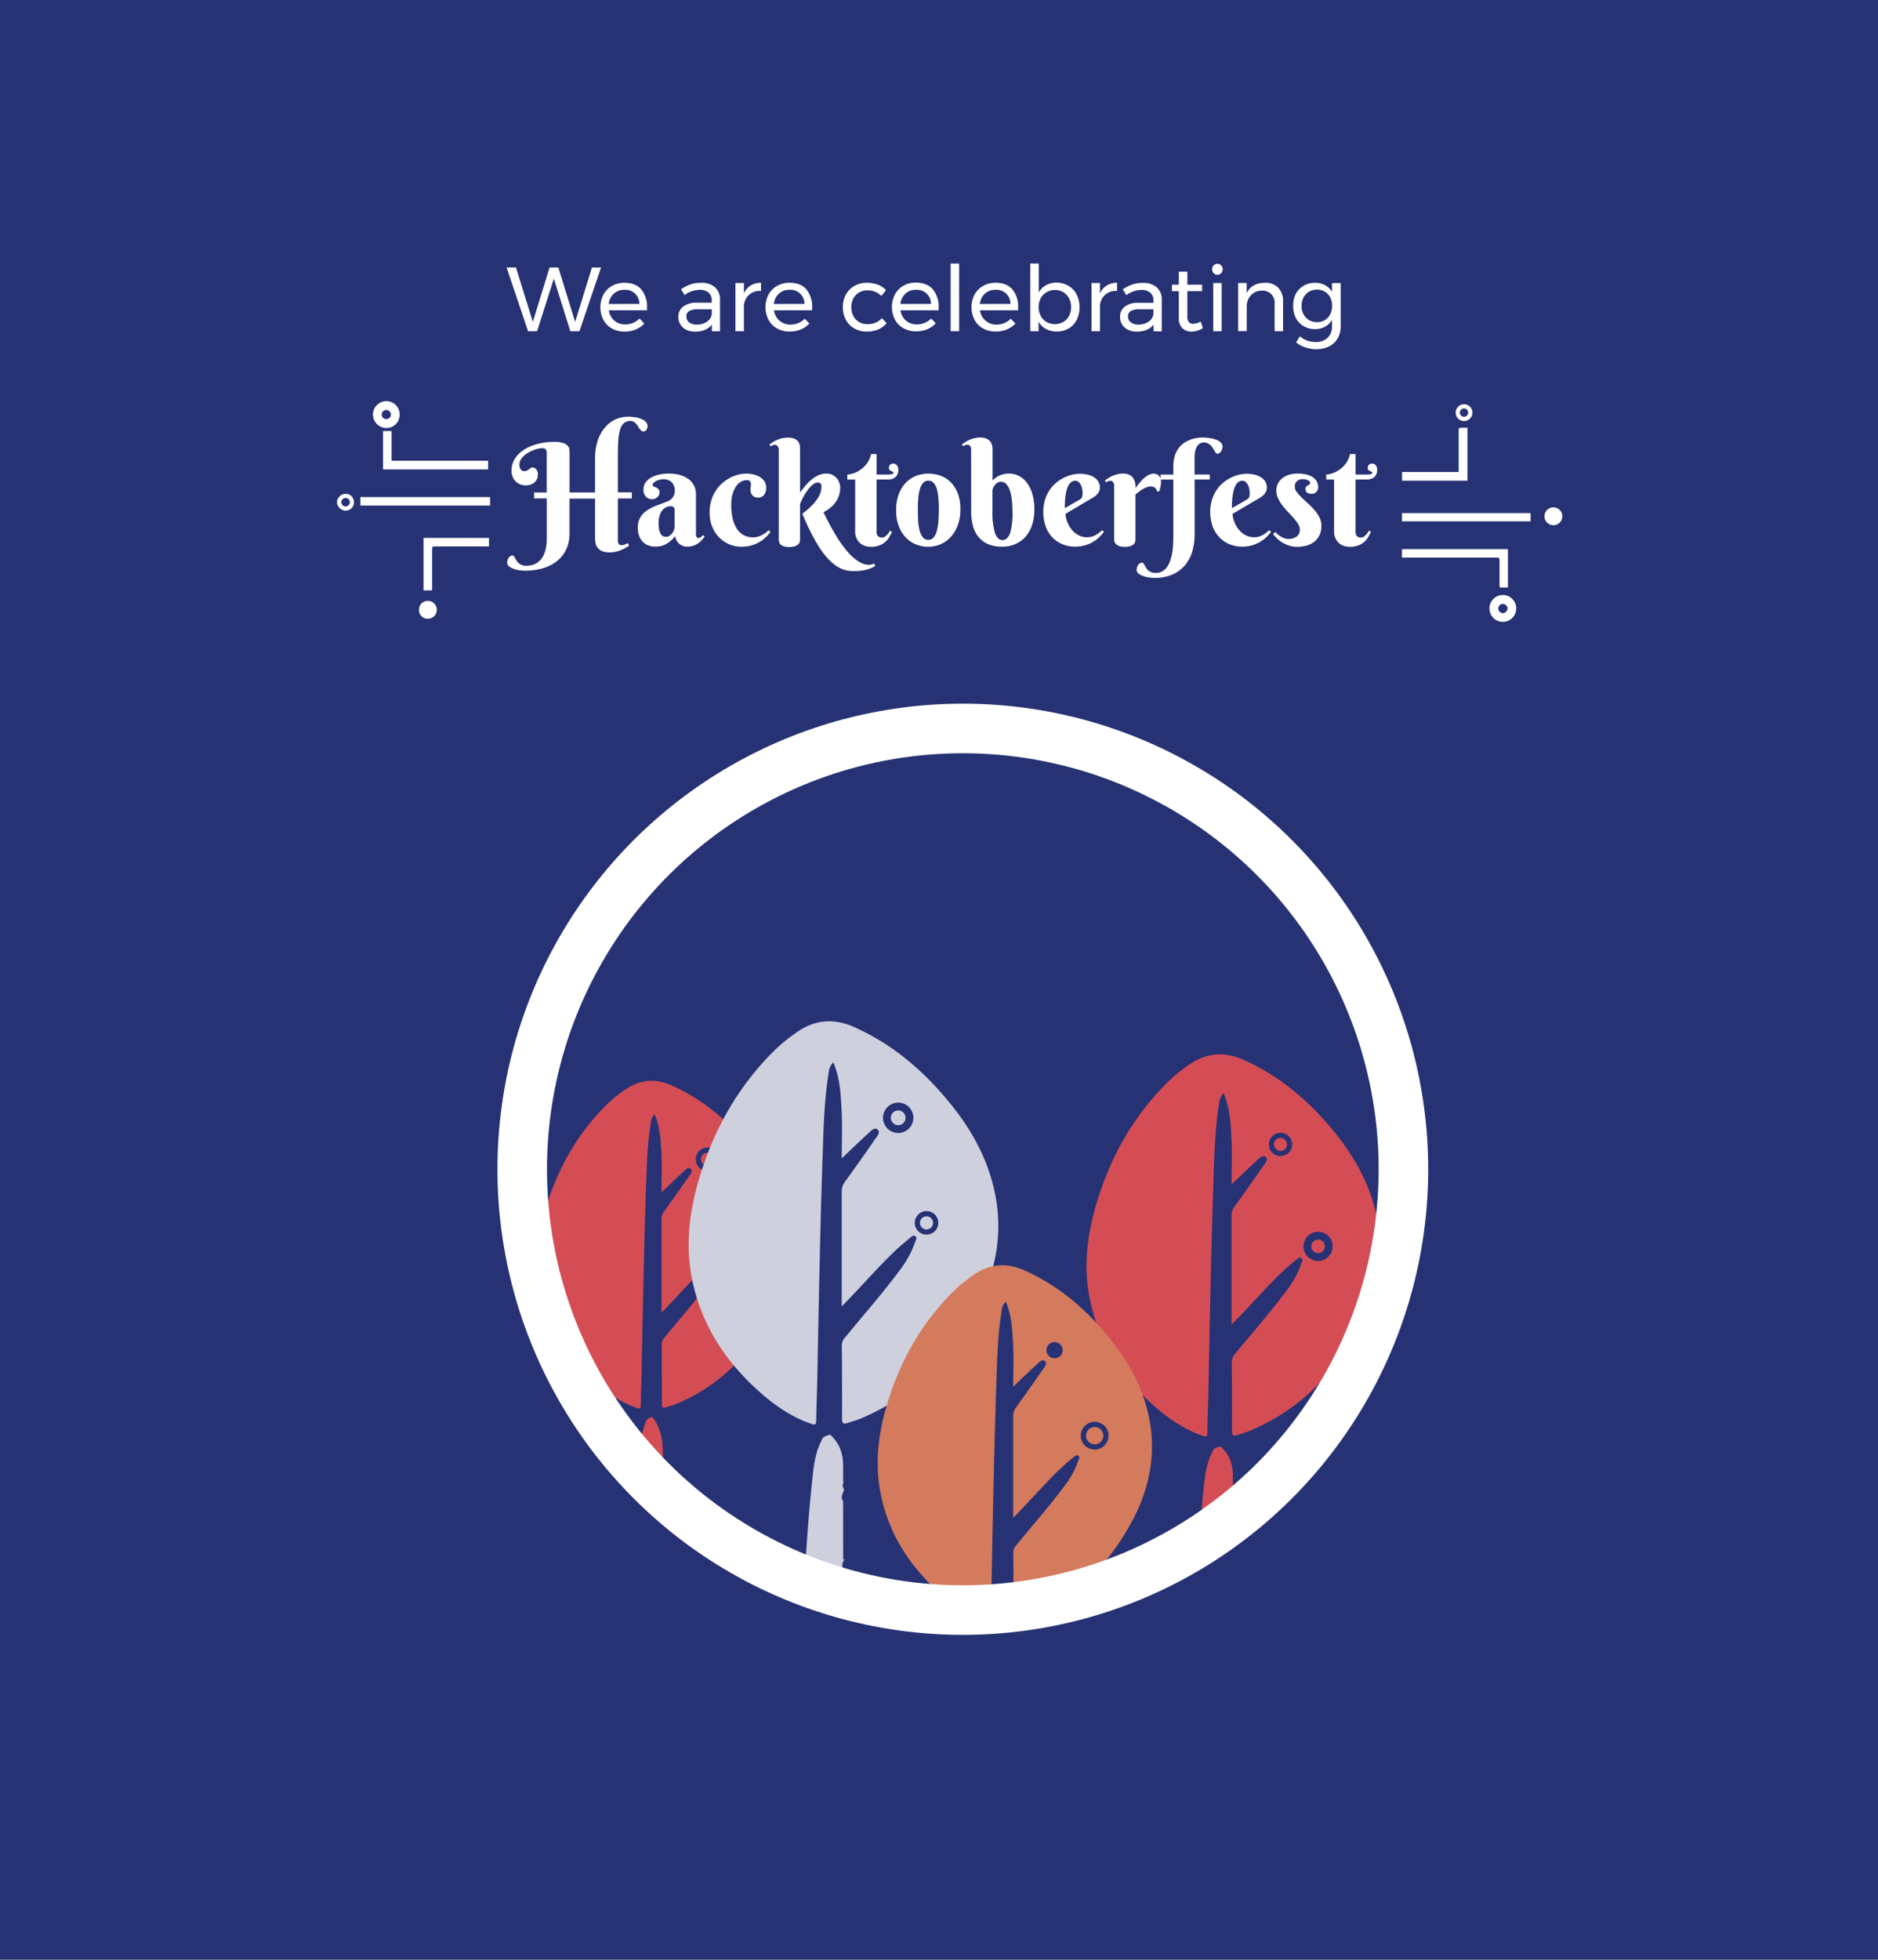<svg id="Layer_1" data-name="Layer 1" xmlns="http://www.w3.org/2000/svg" xmlns:xlink="http://www.w3.org/1999/xlink" viewBox="0 0 720 751"><defs><style>.cls-1,.cls-16{fill:none;}.cls-2{fill:#273274;}.cls-3{clip-path:url(#clip-path);}.cls-4{opacity:0.8;}.cls-5{clip-path:url(#clip-path-2);}.cls-15,.cls-6,.cls-8{fill:#f7f7f7;}.cls-10,.cls-13,.cls-7,.cls-9{fill:#ff544e;}.cls-10,.cls-11,.cls-13,.cls-14,.cls-15,.cls-8,.cls-9{stroke:#273274;}.cls-10,.cls-11,.cls-13,.cls-14,.cls-15,.cls-16,.cls-8,.cls-9{stroke-miterlimit:10;}.cls-10,.cls-14,.cls-8{stroke-width:2px;}.cls-15,.cls-9{stroke-width:3px;}.cls-11,.cls-12,.cls-14{fill:#ff8c58;}.cls-11{stroke-width:4px;}.cls-13{stroke-width:5px;}.cls-16{stroke:#fff;stroke-width:19px;}.cls-17{fill:#fff;}</style><clipPath id="clip-path"><circle class="cls-1" cx="369.13" cy="444.84" r="168.92"/></clipPath><clipPath id="clip-path-2"><rect class="cls-1" x="-27.19" y="354.63" width="966.53" height="262.83"/></clipPath></defs><title>mobile elements</title><rect class="cls-2" y="-0.11" width="720" height="751.11"/><g class="cls-3"><g class="cls-4"><g class="cls-5"><path class="cls-6" d="M761,523.25q0-7.25,0-14.5c0-11,0-21.91,0-32.86a6.56,6.56,0,0,0-1.34-4.12c-4.16-5.76-8.29-11.55-12.3-17.42-.83-1.21-2.54-3-1.2-4.15s2.87.67,4,1.67c3.52,3.18,6.91,6.5,10.87,10.25,0-7.15-.26-13.75.08-20.32s.7-13,3.37-19.34c1.68,1.48,1.79,3.2,2,4.82,1.71,10.74,2,21.6,2.36,32.44,1.06,31.42,1.65,62.85,2.26,94.28.11,5.42.35,10.84.42,16.27,0,1.67.33,2.11,2.07,1.51,8.12-2.79,15-7.57,21.35-13.19,14.32-12.71,24.31-28.07,28-47.11,2.69-13.92,1-27.58-3-41-6.06-20.35-16.21-38.34-31.44-53.3a70.08,70.08,0,0,0-8.71-7.06c-7.53-5.34-15.39-6.09-23.85-2.35-16.22,7.18-29.18,18.41-40.18,32.07-9,11.15-15.66,23.5-18.32,37.72-3.19,17,.33,33,8.47,47.94,10.83,19.89,26.1,35.21,47.27,44.09,1.72.72,3.54,1.18,5.31,1.78,1.59.54,2.37.27,2.36-1.7q-.06-15.17.1-30.33a5.09,5.09,0,0,0-1.52-3.45c-7.86-9.64-16.12-19-23.48-29a39.69,39.69,0,0,1-5.27-10.17c-.27-.75-1.14-1.82-.06-2.52.83-.53,1.61.3,2.21.81,2.22,1.86,4.47,3.7,6.55,5.71C746.78,507.87,753.45,515.72,761,523.25Z"/><path class="cls-7" d="M631.45,475.06q0-6.55,0-13.1c0-9.9,0-19.79,0-29.69a5.93,5.93,0,0,1,1.21-3.72c3.76-5.21,7.49-10.44,11.12-15.74.75-1.09,2.29-2.68,1.09-3.75s-2.59.61-3.59,1.51c-3.18,2.87-6.24,5.87-9.82,9.26,0-6.46.24-12.42-.07-18.35s-.63-11.73-3-17.47c-1.52,1.34-1.62,2.89-1.85,4.35-1.54,9.71-1.8,19.51-2.13,29.31-1,28.39-1.5,56.78-2,85.18-.09,4.9-.32,9.8-.38,14.7,0,1.5-.3,1.9-1.87,1.36-7.34-2.52-13.57-6.84-19.29-11.91-12.94-11.49-22-25.36-25.29-42.56-2.43-12.58-.87-24.92,2.74-37,5.47-18.38,14.64-34.64,28.4-48.16a63.31,63.31,0,0,1,7.87-6.38c6.81-4.83,13.9-5.51,21.55-2.12,14.65,6.49,26.37,16.63,36.3,29,8.11,10.07,14.15,21.23,16.55,34.08,2.88,15.37-.3,29.79-7.65,43.31-9.78,18-23.58,31.81-42.71,39.83-1.55.65-3.2,1.07-4.8,1.61-1.44.49-2.14.24-2.13-1.54q.06-13.7-.09-27.4a4.6,4.6,0,0,1,1.37-3.11c7.1-8.71,14.57-17.13,21.21-26.21a35.86,35.86,0,0,0,4.76-9.18c.24-.68,1-1.65.05-2.28-.75-.48-1.45.27-2,.73-2,1.68-4,3.35-5.92,5.16C644.29,461.17,638.26,468.25,631.45,475.06Z"/><circle class="cls-2" cx="652.55" cy="404.67" r="4.22"/><path class="cls-7" d="M627.69,642.67l3.57.11a19.87,19.87,0,0,1,1-3.11q0-9.31-.11-18.61a5.23,5.23,0,0,1-.83-2.47c-.09-1.72.64-3.36.9-5.06-.13.58-.17-1.7-.23-2.11-.33-2.22-.52-4.56.6-6.72l-.56-.08q0-5.43,0-10.86c0-9.16,0-18.32-.05-27.48a6,6,0,0,1-.13-4.5l0-.09c-.16-.44.28-1.23.34-1.67s.09-1.08.11-1.62c-.3-.55-.33-.83-.27-.9a4.3,4.3,0,0,1,.08-2.75c-.5-10.81,1.4-21.37-4.93-31.74-2.9,1.08-2.88,2.59-3.26,3.91-2.5,8.56-2.92,17.2-3.45,25.84-1.55,25.54-2.44,51.09-3.33,76.64-.15,4.4-.62,8.79-.59,13.18,0,.1,0,.19,0,.28C620.23,642.71,623.93,642.56,627.69,642.67Z"/><path class="cls-7" d="M192,588.22q0-4.48,0-9c0-6.76,0-13.53,0-20.29a4.05,4.05,0,0,1,.83-2.54c2.57-3.56,5.12-7.13,7.6-10.76.51-.75,1.57-1.83.74-2.56s-1.77.42-2.45,1c-2.17,2-4.27,4-6.71,6.33,0-4.42.16-8.49,0-12.55s-.43-8-2.08-11.94a4.28,4.28,0,0,0-1.26,3,162.23,162.23,0,0,0-1.46,20c-.66,19.4-1,38.81-1.4,58.22-.06,3.35-.22,6.7-.26,10,0,1-.2,1.3-1.28.93A39.08,39.08,0,0,1,171,610c-8.84-7.85-15-17.33-17.28-29.09-1.66-8.6-.59-17,1.87-25.31A75.36,75.36,0,0,1,175,522.72a43.28,43.28,0,0,1,5.38-4.36,14,14,0,0,1,14.73-1.45c10,4.43,18,11.37,24.81,19.8,5.54,6.89,9.67,14.51,11.31,23.29,2,10.5-.2,20.37-5.23,29.6-6.69,12.29-16.12,21.75-29.19,27.23-1.06.44-2.19.73-3.28,1.1s-1.46.17-1.46-1q0-9.37-.06-18.73A3.15,3.15,0,0,1,193,596c4.85-6,10-11.71,14.5-17.92a24.51,24.51,0,0,0,3.26-6.28c.17-.46.71-1.13,0-1.56-.51-.33-1,.19-1.37.5-1.37,1.15-2.76,2.29-4,3.53C200.77,578.72,196.65,583.57,192,588.22Z"/><circle class="cls-2" cx="206.42" cy="540.1" r="2.88"/><path class="cls-7" d="M189.42,667.62l2.44,0a5.65,5.65,0,0,1,.65-1.21q0-3.63-.07-7.25a1.56,1.56,0,0,1-.57-1c-.06-.67.44-1.31.61-2-.09.23-.12-.66-.16-.82a2.57,2.57,0,0,1,.41-2.62l-.38,0q0-2.12,0-4.23c0-3.57,0-7.14,0-10.71a1.44,1.44,0,0,1-.09-1.75l0,0c-.11-.17.19-.48.23-.65a3.68,3.68,0,0,0,.07-.63c-.2-.21-.23-.32-.19-.35a1,1,0,0,1,.06-1.07c-.34-4.21,1-8.33-3.37-12.37-2,.42-2,1-2.23,1.52-1.71,3.33-2,6.7-2.36,10.07-1.06,10-1.67,19.91-2.27,29.86-.1,1.71-.42,3.43-.4,5.14a.79.79,0,0,1,0,.11C184.32,667.64,186.85,667.58,189.42,667.62Z"/><path class="cls-6" d="M74.58,573.19q0-3.22,0-6.44c0-4.86,0-9.73,0-14.59a2.91,2.91,0,0,1,.6-1.83c1.85-2.56,3.68-5.13,5.46-7.73.37-.54,1.13-1.31.53-1.84s-1.27.3-1.76.74c-1.56,1.41-3.07,2.89-4.82,4.55,0-3.18.12-6.1,0-9a24.74,24.74,0,0,0-1.5-8.58,3.08,3.08,0,0,0-.91,2.14,116.62,116.62,0,0,0-1,14.4c-.47,13.95-.73,27.9-1,41.85,0,2.41-.16,4.81-.19,7.22,0,.74-.15.93-.92.67a28.09,28.09,0,0,1-9.48-5.85c-6.36-5.64-10.79-12.46-12.42-20.91a37.85,37.85,0,0,1,1.35-18.2,54.18,54.18,0,0,1,14-23.66A31.11,31.11,0,0,1,66.25,523a10.06,10.06,0,0,1,10.59-1,47.69,47.69,0,0,1,17.84,14.23,37.65,37.65,0,0,1,8.13,16.74c1.41,7.55-.15,14.64-3.76,21.28-4.81,8.83-11.58,15.63-21,19.57-.76.32-1.57.52-2.36.79s-1.05.12-1-.75q0-6.73,0-13.46a2.26,2.26,0,0,1,.67-1.53c3.49-4.28,7.16-8.42,10.42-12.88A17.62,17.62,0,0,0,88,561.41c.12-.33.51-.81,0-1.12s-.71.13-1,.36c-1,.82-2,1.64-2.91,2.54C80.89,566.36,77.93,569.84,74.58,573.19Z"/><circle class="cls-8" cx="84.95" cy="538.6" r="2.07"/><path class="cls-6" d="M72.73,630.27l1.76,0a4.06,4.06,0,0,1,.47-.87q0-2.61-.05-5.21a1.12,1.12,0,0,1-.41-.69c0-.48.32-.94.44-1.42-.06.16-.09-.47-.12-.59a1.85,1.85,0,0,1,.29-1.88l-.27,0q0-1.52,0-3c0-2.57,0-5.13,0-7.7a1,1,0,0,1-.06-1.26v0c-.08-.12.14-.34.17-.47a2.64,2.64,0,0,0,.05-.45c-.15-.15-.16-.23-.13-.25a.73.73,0,0,1,0-.77c-.25-3,.69-6-2.42-8.89-1.42.3-1.41.73-1.6,1.1a19.58,19.58,0,0,0-1.69,7.24c-.76,7.15-1.2,14.31-1.63,21.47-.07,1.23-.3,2.46-.29,3.69a.57.57,0,0,1,0,.08C69.07,630.28,70.88,630.24,72.73,630.27Z"/><path class="cls-7" d="M472.17,507.58q0-6.37,0-12.74c0-9.63,0-19.26,0-28.89a5.77,5.77,0,0,1,1.18-3.62c3.66-5.07,7.29-10.16,10.82-15.31.73-1.06,2.23-2.6,1.06-3.65s-2.52.59-3.49,1.47c-3.09,2.79-6.07,5.71-9.55,9,0-6.29.23-12.09-.07-17.86s-.61-11.41-3-17c-1.47,1.3-1.57,2.81-1.8,4.23-1.5,9.44-1.75,19-2.07,28.51-.94,27.62-1.45,55.24-2,82.87-.09,4.77-.31,9.53-.37,14.3,0,1.46-.29,1.85-1.82,1.33-7.14-2.45-13.2-6.65-18.76-11.59-12.59-11.18-21.37-24.67-24.6-41.41-2.36-12.24-.84-24.24,2.67-36,5.33-17.89,14.25-33.7,27.63-46.85a61.6,61.6,0,0,1,7.66-6.2c6.62-4.7,13.52-5.36,21-2.06,14.26,6.31,25.65,16.18,35.32,28.19,7.89,9.8,13.76,20.66,16.1,33.15,2.8,15-.29,29-7.45,42.14-9.52,17.49-22.94,31-41.55,38.76-1.51.63-3.11,1-4.67,1.57-1.4.47-2.08.24-2.08-1.49q.06-13.33-.09-26.66a4.48,4.48,0,0,1,1.34-3c6.91-8.48,14.17-16.67,20.64-25.5a34.89,34.89,0,0,0,4.64-8.94c.24-.66,1-1.6,0-2.22-.73-.47-1.41.27-1.95.71-2,1.63-3.93,3.26-5.76,5C484.66,494.06,478.8,501,472.17,507.58Z"/><circle class="cls-9" cx="505.33" cy="477.63" r="4.11"/><circle class="cls-10" cx="490.93" cy="438.56" r="3.49"/><path class="cls-7" d="M468.51,620.6l3.48.06a8,8,0,0,1,.93-1.73q0-5.16-.1-10.32a2.23,2.23,0,0,1-.81-1.37c-.09-1,.63-1.87.88-2.81-.12.32-.17-.94-.23-1.17a3.65,3.65,0,0,1,.58-3.73l-.54,0q0-3,0-6c0-5.08,0-10.16-.05-15.24a2,2,0,0,1-.13-2.5l0-.05c-.16-.25.27-.68.33-.93a5.24,5.24,0,0,0,.1-.9c-.29-.3-.32-.46-.27-.5a1.44,1.44,0,0,1,.08-1.53c-.49-6,1.36-11.85-4.8-17.61-2.82.6-2.8,1.44-3.17,2.17-2.43,4.75-2.84,9.54-3.35,14.33-1.51,14.17-2.38,28.34-3.24,42.51-.15,2.44-.6,4.88-.57,7.31a1.13,1.13,0,0,1,0,.16C461.25,620.63,464.85,620.54,468.51,620.6Z"/><path class="cls-7" d="M26.14,507.31q0-5.46,0-10.93c0-8.26,0-16.51,0-24.77a5,5,0,0,1,1-3.1c3.14-4.34,6.25-8.71,9.27-13.13.62-.91,1.91-2.23.91-3.13s-2.16.51-3,1.26c-2.65,2.4-5.21,4.9-8.19,7.73,0-5.39.2-10.36-.06-15.31s-.53-9.79-2.54-14.57A5.23,5.23,0,0,0,22,435c-1.29,8.1-1.5,16.28-1.78,24.45-.8,23.68-1.25,47.37-1.71,71.06-.08,4.09-.27,8.17-.32,12.26,0,1.26-.25,1.59-1.56,1.14A47.7,47.7,0,0,1,.54,534c-10.79-9.58-18.32-21.15-21.1-35.51-2-10.49-.72-20.79,2.29-30.9,4.57-15.34,12.22-28.9,23.7-40.18A52.82,52.82,0,0,1,12,422c5.68-4,11.6-4.59,18-1.77,12.22,5.41,22,13.87,30.29,24.17,6.77,8.4,11.8,17.71,13.81,28.43,2.4,12.82-.25,24.86-6.39,36.13C59.51,524,48,535.55,32,542.24c-1.29.54-2.67.89-4,1.34s-1.79.2-1.78-1.28q0-11.43-.07-22.86a3.84,3.84,0,0,1,1.15-2.6C33.25,509.57,39.48,502.55,45,495a29.92,29.92,0,0,0,4-7.66c.2-.57.86-1.38,0-1.9-.63-.4-1.21.23-1.67.61-1.68,1.4-3.37,2.79-4.94,4.31C36.85,495.72,31.82,501.63,26.14,507.31Z"/><circle class="cls-10" cx="54.58" cy="481.62" r="3.52"/><circle class="cls-2" cx="43.74" cy="448.58" r="3.52"/><path class="cls-7" d="M23,623.62l3,.07a10.59,10.59,0,0,1,.8-2q0-5.93-.09-11.87a2.85,2.85,0,0,1-.7-1.58c-.07-1.09.54-2.14.75-3.23-.11.37-.15-1.08-.2-1.34a5.38,5.38,0,0,1,.5-4.29l-.46,0q0-3.46,0-6.92c0-5.84,0-11.68,0-17.52a3,3,0,0,1-.11-2.87l0-.06c-.14-.28.23-.79.28-1.07a8,8,0,0,0,.09-1c-.25-.35-.28-.53-.23-.57a2.14,2.14,0,0,1,.07-1.76c-.42-6.89,1.17-13.63-4.11-20.24-2.42.69-2.4,1.65-2.72,2.49-2.08,5.46-2.44,11-2.88,16.48-1.29,16.29-2,32.58-2.78,48.88-.13,2.8-.52,5.61-.49,8.41a1.73,1.73,0,0,1,0,.18C16.77,623.65,19.86,623.56,23,623.62Z"/><circle class="cls-2" cx="419.44" cy="553.63" r="3.84"/><circle class="cls-11" cx="407.63" cy="517.6" r="3.84"/><path class="cls-12" d="M385,687.31l3.25.06a7.52,7.52,0,0,1,.87-1.62q0-4.83-.1-9.65a2.08,2.08,0,0,1-.76-1.28c-.08-.89.59-1.74.82-2.62-.12.3-.16-.88-.21-1.09a3.42,3.42,0,0,1,.54-3.49l-.51,0q0-2.82,0-5.63c0-4.75,0-9.5,0-14.25a1.92,1.92,0,0,1-.12-2.33l0,0c-.15-.23.25-.64.31-.87a4.89,4.89,0,0,0,.1-.84c-.27-.28-.3-.43-.25-.47a1.35,1.35,0,0,1,.08-1.43c-.46-5.61,1.27-11.08-4.49-16.46-2.64.56-2.62,1.34-3,2-2.27,4.44-2.66,8.92-3.14,13.4-1.41,13.25-2.22,26.5-3,39.75-.14,2.28-.56,4.56-.54,6.84a1.05,1.05,0,0,1,0,.15C378.22,687.33,381.59,687.25,385,687.31Z"/><path class="cls-7" d="M253.64,503q0-5.46,0-10.93c0-8.26,0-16.51,0-24.77a5,5,0,0,1,1-3.1c3.14-4.34,6.25-8.71,9.27-13.13.62-.91,1.91-2.23.91-3.13s-2.16.51-3,1.26c-2.65,2.4-5.21,4.9-8.19,7.73,0-5.39.2-10.36-.06-15.31S253,431.8,251,427a5.23,5.23,0,0,0-1.54,3.63c-1.29,8.1-1.5,16.28-1.78,24.45-.8,23.68-1.25,47.37-1.71,71.06-.08,4.09-.27,8.17-.32,12.26,0,1.26-.25,1.59-1.56,1.14A47.7,47.7,0,0,1,228,529.62c-10.79-9.58-18.32-21.15-21.1-35.51-2-10.49-.72-20.79,2.29-30.9,4.57-15.34,12.22-28.9,23.7-40.18a52.82,52.82,0,0,1,6.57-5.32c5.68-4,11.6-4.59,18-1.77,12.22,5.41,22,13.87,30.29,24.17,6.77,8.4,11.8,17.71,13.81,28.43,2.4,12.82-.25,24.86-6.39,36.13-8.16,15-19.67,26.54-35.63,33.23-1.29.54-2.67.89-4,1.34s-1.79.2-1.78-1.28q0-11.43-.07-22.86a3.84,3.84,0,0,1,1.15-2.6c5.92-7.27,12.15-14.29,17.7-21.87a29.92,29.92,0,0,0,4-7.66c.2-.57.86-1.38,0-1.9-.63-.4-1.21.23-1.67.61-1.68,1.4-3.37,2.79-4.94,4.31C264.36,491.38,259.33,497.29,253.64,503Z"/><circle class="cls-13" cx="282.08" cy="477.29" r="3.52"/><circle class="cls-10" cx="271.25" cy="444.25" r="3.52"/><path class="cls-7" d="M250.5,622.46l3,.07a11.31,11.31,0,0,1,.8-2.07q0-6.18-.09-12.36a3,3,0,0,1-.7-1.64c-.07-1.14.54-2.23.75-3.36-.11.38-.15-1.13-.2-1.4a5.81,5.81,0,0,1,.5-4.47l-.46-.05q0-3.61,0-7.21c0-6.08,0-12.17,0-18.25a3.25,3.25,0,0,1-.11-3l0-.06c-.14-.3.23-.82.28-1.11a8.66,8.66,0,0,0,.09-1.07c-.25-.36-.28-.55-.23-.6a2.31,2.31,0,0,1,.07-1.83c-.42-7.18,1.17-14.2-4.11-21.08-2.42.72-2.4,1.72-2.72,2.6-2.08,5.68-2.44,11.43-2.88,17.16-1.29,17-2,33.94-2.78,50.91-.13,2.92-.52,5.84-.49,8.76a1.88,1.88,0,0,1,0,.19C244.28,622.49,247.37,622.39,250.5,622.46Z"/><path class="cls-12" d="M688.31,549.5q0-4.83,0-9.65c0-7.29,0-14.59,0-21.88a4.37,4.37,0,0,1,.89-2.74c2.77-3.84,5.52-7.69,8.19-11.6.55-.8,1.69-2,.8-2.76s-1.91.45-2.64,1.11c-2.34,2.12-4.6,4.33-7.23,6.83,0-4.76.18-9.16-.05-13.53s-.46-8.65-2.24-12.87a4.62,4.62,0,0,0-1.36,3.21,174.92,174.92,0,0,0-1.57,21.6c-.71,20.92-1.1,41.85-1.51,62.77-.07,3.61-.24,7.22-.28,10.83,0,1.11-.22,1.4-1.38,1A42.14,42.14,0,0,1,665.7,573c-9.53-8.47-16.19-18.69-18.64-31.37-1.79-9.27-.64-18.36,2-27.29A81.26,81.26,0,0,1,670,478.88a46.66,46.66,0,0,1,5.8-4.7,15.09,15.09,0,0,1,15.88-1.56c10.8,4.78,19.43,12.26,26.75,21.35,6,7.42,10.43,15.65,12.2,25.11,2.12,11.33-.22,22-5.64,31.92-7.21,13.25-17.38,23.45-31.48,29.36-1.14.48-2.36.79-3.54,1.19s-1.58.18-1.57-1.13q0-10.1-.07-20.2a3.39,3.39,0,0,1,1-2.29c5.23-6.42,10.74-12.62,15.63-19.32a26.43,26.43,0,0,0,3.51-6.77c.18-.5.76-1.21,0-1.68-.55-.35-1.07.2-1.47.54-1.48,1.24-3,2.47-4.36,3.8C697.78,539.26,693.34,544.48,688.31,549.5Z"/><circle class="cls-12" cx="713.44" cy="526.81" r="3.11"/><path class="cls-12" d="M685.54,635.11l2.63,0a6.1,6.1,0,0,1,.7-1.31q0-3.91-.08-7.82a1.69,1.69,0,0,1-.61-1c-.07-.72.47-1.41.66-2.13-.09.24-.13-.71-.17-.89a2.77,2.77,0,0,1,.44-2.83l-.41,0q0-2.28,0-4.56c0-3.85,0-7.7,0-11.54a1.55,1.55,0,0,1-.1-1.89l0,0c-.12-.19.21-.52.25-.7a4,4,0,0,0,.08-.68c-.22-.23-.24-.35-.2-.38a1.09,1.09,0,0,1,.06-1.16c-.37-4.54,1-9-3.63-13.34-2.14.45-2.12,1.09-2.4,1.64-1.84,3.59-2.15,7.23-2.54,10.86-1.14,10.73-1.8,21.47-2.45,32.2-.11,1.85-.46,3.69-.44,5.54a.85.85,0,0,1,0,.12C680,635.13,682.77,635.07,685.54,635.11Z"/><path class="cls-12" d="M140.84,516.93q0-6.72,0-13.44c0-10.16,0-20.32,0-30.48a6.09,6.09,0,0,1,1.25-3.82c3.86-5.34,7.69-10.71,11.41-16.15.77-1.12,2.35-2.75,1.11-3.85s-2.66.62-3.68,1.55c-3.26,2.95-6.41,6-10.08,9.51,0-6.63.25-12.75-.07-18.84s-.65-12-3.13-17.93c-1.56,1.37-1.66,3-1.9,4.47-1.58,10-1.85,20-2.19,30.08-1,29.14-1.53,58.28-2.1,87.43-.1,5-.33,10.06-.39,15.09,0,1.54-.31,2-1.92,1.4-7.53-2.59-13.93-7-19.79-12.23-13.28-11.79-22.54-26-26-43.69-2.49-12.91-.89-25.58,2.81-38,5.62-18.87,15-35.55,29.15-49.43a65,65,0,0,1,8.08-6.55c7-5,14.27-5.65,22.12-2.18,15,6.66,27.06,17.07,37.26,29.74,8.33,10.34,14.52,21.79,17,35,3,15.77-.31,30.58-7.86,44.45-10,18.45-24.2,32.66-43.84,40.89-1.59.67-3.29,1.1-4.93,1.65-1.48.5-2.2.25-2.19-1.58q.06-14.06-.09-28.13a4.72,4.72,0,0,1,1.41-3.2c7.29-8.94,15-17.58,21.77-26.9a36.81,36.81,0,0,0,4.89-9.43c.25-.7,1.06-1.69.05-2.34-.77-.49-1.49.28-2.05.75-2.06,1.72-4.14,3.44-6.07,5.3C154,502.66,147.84,509.94,140.84,516.93Z"/><circle class="cls-14" cx="162.5" cy="444.67" r="4.33"/><path class="cls-12" d="M137,636.16l3.67.07a8.49,8.49,0,0,1,1-1.82q0-5.45-.11-10.89a2.35,2.35,0,0,1-.86-1.45c-.09-1,.66-2,.92-3-.13.34-.18-1-.24-1.23-.34-1.3-.54-2.67.61-3.94l-.57,0q0-3.18,0-6.35c0-5.36,0-10.72-.05-16.08a2.16,2.16,0,0,1-.13-2.63l0-.05c-.17-.26.29-.72.35-1a5.52,5.52,0,0,0,.11-.95c-.3-.32-.34-.48-.28-.53a1.52,1.52,0,0,1,.09-1.61c-.52-6.33,1.44-12.51-5.06-18.57-3,.63-3,1.52-3.35,2.29-2.56,5-3,10.07-3.54,15.12-1.59,14.95-2.51,29.9-3.41,44.85-.16,2.57-.63,5.14-.61,7.72a1.19,1.19,0,0,1,0,.17C129.32,636.19,133.12,636.1,137,636.16Z"/><circle class="cls-2" cx="174.31" cy="484.98" r="3.52"/><circle class="cls-10" cx="215.91" cy="564.71" r="3.52"/><path class="cls-6" d="M322.7,500.61q0-6.72,0-13.44c0-10.16,0-20.32,0-30.48a6.09,6.09,0,0,1,1.25-3.82c3.86-5.34,7.69-10.71,11.41-16.15.77-1.12,2.35-2.75,1.11-3.85s-2.66.62-3.68,1.55c-3.26,2.95-6.41,6-10.08,9.51,0-6.63.25-12.75-.07-18.84s-.65-12-3.13-17.93c-1.56,1.37-1.66,3-1.9,4.47-1.58,10-1.85,20-2.19,30.08-1,29.14-1.53,58.28-2.1,87.43-.1,5-.33,10.06-.39,15.09,0,1.54-.31,2-1.92,1.4-7.53-2.59-13.93-7-19.79-12.23-13.28-11.79-22.54-26-26-43.69-2.49-12.91-.89-25.58,2.81-38,5.62-18.87,15-35.55,29.15-49.43a65,65,0,0,1,8.08-6.55c7-5,14.27-5.65,22.12-2.18,15,6.66,27.06,17.07,37.26,29.74,8.33,10.34,14.52,21.79,17,35,3,15.77-.31,30.58-7.86,44.45-10,18.45-24.2,32.66-43.84,40.89-1.59.67-3.29,1.1-4.93,1.65-1.48.5-2.2.25-2.19-1.58q.06-14.06-.09-28.13a4.72,4.72,0,0,1,1.41-3.2c7.29-8.94,15-17.58,21.77-26.9a36.81,36.81,0,0,0,4.89-9.43c.25-.7,1.06-1.69.05-2.34-.77-.49-1.49.28-2.05.75-2.06,1.72-4.14,3.44-6.07,5.3C335.88,486.35,329.69,493.62,322.7,500.61Z"/><circle class="cls-15" cx="344.36" cy="428.36" r="4.33"/><path class="cls-6" d="M318.84,619.84l3.67.07a8.49,8.49,0,0,1,1-1.82q0-5.45-.11-10.89a2.35,2.35,0,0,1-.86-1.45c-.09-1,.66-2,.92-3-.13.34-.18-1-.24-1.23-.34-1.3-.54-2.67.61-3.94l-.57,0q0-3.18,0-6.35c0-5.36,0-10.72-.05-16.08a2.16,2.16,0,0,1-.13-2.63l0-.05c-.17-.26.29-.72.35-1a5.52,5.52,0,0,0,.11-.95c-.3-.32-.34-.48-.28-.53a1.52,1.52,0,0,1,.09-1.61c-.52-6.33,1.44-12.51-5.06-18.57-3,.63-3,1.52-3.35,2.29-2.56,5-3,10.07-3.54,15.12-1.59,14.95-2.51,29.9-3.41,44.85-.16,2.57-.63,5.14-.61,7.72a1.19,1.19,0,0,1,0,.17C311.18,619.87,315,619.78,318.84,619.84Z"/><circle class="cls-8" cx="355.22" cy="468.62" r="3.52"/><path class="cls-12" d="M388.43,581.64q0-6,0-11.91c0-9,0-18,0-27a5.39,5.39,0,0,1,1.1-3.39c3.42-4.74,6.81-9.5,10.11-14.32.68-1,2.09-2.43,1-3.41s-2.36.55-3.26,1.37c-2.89,2.61-5.68,5.34-8.93,8.43,0-5.88.22-11.3-.06-16.7s-.57-10.67-2.77-15.89c-1.38,1.22-1.47,2.63-1.68,4-1.4,8.83-1.64,17.75-1.94,26.66-.87,25.82-1.36,51.65-1.86,77.48-.09,4.46-.29,8.91-.35,13.37,0,1.37-.27,1.73-1.7,1.24-6.68-2.29-12.34-6.22-17.54-10.84-11.77-10.45-20-23.07-23-38.72-2.21-11.44-.79-22.67,2.49-33.69,5-16.72,13.32-31.51,25.84-43.81a57.59,57.59,0,0,1,7.16-5.8c6.19-4.39,12.65-5,19.6-1.93,13.33,5.9,24,15.13,33,26.35,7.38,9.16,12.87,19.32,15.06,31,2.62,14-.27,27.1-7,39.4-8.9,16.35-21.45,28.94-38.85,36.24-1.41.59-2.91,1-4.37,1.46s-1.95.22-1.94-1.4q.05-12.46-.08-24.93a4.19,4.19,0,0,1,1.25-2.83c6.46-7.93,13.25-15.58,19.3-23.84a32.62,32.62,0,0,0,4.33-8.35c.22-.62.94-1.5,0-2.07-.68-.44-1.32.25-1.82.67-1.83,1.53-3.67,3-5.38,4.7C400.11,569,394.63,575.44,388.43,581.64Z"/><circle class="cls-2" cx="703.87" cy="497.62" r="3.11"/><circle class="cls-2" cx="404.3" cy="517.4" r="3.11"/><circle class="cls-14" cx="419.68" cy="550.18" r="4.33"/></g></g></g><circle class="cls-16" cx="369.13" cy="448.08" r="168.92"/><path class="cls-17" d="M204.75,188.73h4.84V173.58a2.66,2.66,0,0,0-.13-.93,1.3,1.3,0,0,0-.37-.55,1.26,1.26,0,0,0-.57-.27,3.76,3.76,0,0,0-.73-.07,7.13,7.13,0,0,0-1.45.19,12.1,12.1,0,0,0-1.82.56,15.3,15.3,0,0,0-1.93.92,9.38,9.38,0,0,0-1.73,1.24,6.21,6.21,0,0,0-1.24,1.54,3.69,3.69,0,0,0-.48,1.84,3.37,3.37,0,0,0,.23,1.36,2.13,2.13,0,0,0,.52.76,1.36,1.36,0,0,0,.6.32,2.35,2.35,0,0,0,.44.07,2.32,2.32,0,0,0,1.09-.23,6.38,6.38,0,0,0,.77-.48l.65-.48a1.16,1.16,0,0,1,.71-.23,1.81,1.81,0,0,1,.68.15,1.94,1.94,0,0,1,.67.47,2.66,2.66,0,0,1,.52.84,3.34,3.34,0,0,1,.21,1.26,3.84,3.84,0,0,1-.41,1.84,4.09,4.09,0,0,1-1.06,1.29,4.41,4.41,0,0,1-1.49.77,5.73,5.73,0,0,1-1.66.25,5.79,5.79,0,0,1-2.3-.44,5.09,5.09,0,0,1-1.74-1.21,5.2,5.2,0,0,1-1.09-1.81,6.48,6.48,0,0,1-.37-2.21,8.35,8.35,0,0,1,.67-3.37,9.49,9.49,0,0,1,1.82-2.75,12.32,12.32,0,0,1,2.71-2.14,17.87,17.87,0,0,1,3.37-1.53,22.63,22.63,0,0,1,3.78-.92,25.65,25.65,0,0,1,3.94-.31,11,11,0,0,1,3.39.41,4.52,4.52,0,0,1,1.78,1,2.31,2.31,0,0,1,.68,1.22,6.73,6.73,0,0,1,.11,1.06v15.7h9.79v-12.8a21.59,21.59,0,0,1,1.14-7.48,15,15,0,0,1,3-5,11.11,11.11,0,0,1,4-2.85,11.93,11.93,0,0,1,4.44-.89,17.74,17.74,0,0,1,2.89.23,10,10,0,0,1,2.4.68,4.75,4.75,0,0,1,1.64,1.13,2.29,2.29,0,0,1,.61,1.58,2.39,2.39,0,0,1-.45,1.41,1.75,1.75,0,0,1-.49.47,1.07,1.07,0,0,1-.57.17,1.34,1.34,0,0,1-.85-.29,4,4,0,0,1-.71-.73q-.33-.44-.65-1a6.45,6.45,0,0,0-.72-1,3.79,3.79,0,0,0-.91-.73,2.35,2.35,0,0,0-1.2-.29,3.64,3.64,0,0,0-2.58.89,5.66,5.66,0,0,0-1.46,2.61,19.26,19.26,0,0,0-.65,4.27q-.15,2.56-.15,5.86v13.73h5.35v2.34h-5.35v16.18a2.08,2.08,0,0,0,.33,1.24,1.17,1.17,0,0,0,1,.47,3.56,3.56,0,0,0,1.38-.27q.64-.27,1.12-.51l.45,1q-.59.4-1.37.84a15.7,15.7,0,0,1-1.73.83,13.59,13.59,0,0,1-2,.64,9.83,9.83,0,0,1-2.25.25,7.52,7.52,0,0,1-2.93-.48,4.26,4.26,0,0,1-1.73-1.26,4.2,4.2,0,0,1-.81-1.77,10,10,0,0,1-.2-2V191.07h-9.79v13.25a14.17,14.17,0,0,1-1.32,6.31,12.75,12.75,0,0,1-3.61,4.48A15.62,15.62,0,0,1,208,217.8a24,24,0,0,1-6.64.89,14.64,14.64,0,0,1-2.61-.23,10.68,10.68,0,0,1-2.21-.63,5,5,0,0,1-1.53-.94,1.62,1.62,0,0,1-.57-1.18,3.72,3.72,0,0,1,.13-1,3,3,0,0,1,.4-.89,2.45,2.45,0,0,1,.65-.67,1.49,1.49,0,0,1,.87-.27.65.65,0,0,1,.52.29,5.57,5.57,0,0,1,.47.73q.24.44.55.94a4.15,4.15,0,0,0,.8.94,4.26,4.26,0,0,0,1.18.73,4.46,4.46,0,0,0,1.73.29,7.75,7.75,0,0,0,3.53-.75,6.55,6.55,0,0,0,2.44-2.1,9.53,9.53,0,0,0,1.42-3.23,17.07,17.07,0,0,0,.47-4.11v-15.6h-4.84Z"/><path class="cls-17" d="M254.41,183.67a6.29,6.29,0,0,0-1.68.21,5.8,5.8,0,0,0-1.33.53,3.16,3.16,0,0,0-.88.71,1.17,1.17,0,0,0-.32.73.59.59,0,0,0,.41.57l.92.4a3.08,3.08,0,0,1,.92.64,1.72,1.72,0,0,1,.41,1.26,2.32,2.32,0,0,1-.23,1,2.77,2.77,0,0,1-1.52,1.38,3,3,0,0,1-1.08.2,3.1,3.1,0,0,1-2.41-1,3.85,3.85,0,0,1-.92-2.69,4.56,4.56,0,0,1,.85-2.78,6.65,6.65,0,0,1,2.22-1.9,11.23,11.23,0,0,1,3.1-1.1,17.24,17.24,0,0,1,7.43.09,10.07,10.07,0,0,1,3.34,1.44,7.44,7.44,0,0,1,2.32,2.5,7.31,7.31,0,0,1,.86,3.67v15q0,.24,0,.53a1.66,1.66,0,0,0,.13.53,1,1,0,0,0,.32.4,1,1,0,0,0,.61.16,1.33,1.33,0,0,0,.89-.36,7.11,7.11,0,0,0,.73-.73l.67.56q-.4.56-1,1.22a7.67,7.67,0,0,1-3.22,2.24,6.87,6.87,0,0,1-2.42.4,4.77,4.77,0,0,1-3-1,4.84,4.84,0,0,1-1.7-3.07,11.27,11.27,0,0,1-1.77,1.92,9.59,9.59,0,0,1-1.88,1.25,8.29,8.29,0,0,1-1.93.69,9.12,9.12,0,0,1-2,.21,7.78,7.78,0,0,1-2.48-.4,5.9,5.9,0,0,1-2.14-1.26,6.2,6.2,0,0,1-1.52-2.25,8.85,8.85,0,0,1-.57-3.38,7.41,7.41,0,0,1,1-4,8.55,8.55,0,0,1,2.52-2.6,17,17,0,0,1,3.54-1.8q2-.74,4.06-1.57A4.34,4.34,0,0,0,258,190.5a4.89,4.89,0,0,0,.71-2.49,4.32,4.32,0,0,0-1.16-3.15A4.21,4.21,0,0,0,254.41,183.67Zm4.23,11.66a1.23,1.23,0,0,0-.43-1,1.68,1.68,0,0,0-1.09-.35,3.86,3.86,0,0,0-1.77.43,4.38,4.38,0,0,0-1.48,1.25,6.33,6.33,0,0,0-1,2,9.56,9.56,0,0,0-.37,2.81,12,12,0,0,0,.23,2.56,5,5,0,0,0,.61,1.61,2.21,2.21,0,0,0,.89.84,2.46,2.46,0,0,0,1.06.24,2.53,2.53,0,0,0,1.3-.36,3.91,3.91,0,0,0,1.06-.92,4.6,4.6,0,0,0,.72-1.25,3.84,3.84,0,0,0,.27-1.38Z"/><path class="cls-17" d="M290.71,190.7a3.35,3.35,0,0,1-1.38-.25,2.43,2.43,0,0,1-.91-.68,2.78,2.78,0,0,1-.51-.94,3.64,3.64,0,0,1-.16-1.08,9.88,9.88,0,0,1,.09-1.38,4.6,4.6,0,0,0,0-1.2,1.35,1.35,0,0,0-.41-.85,1.81,1.81,0,0,0-1.22-.32,4.33,4.33,0,0,0-2,.53,5.55,5.55,0,0,0-1.89,1.68,9.77,9.77,0,0,0-1.41,2.94,14.67,14.67,0,0,0-.56,4.33,23.21,23.21,0,0,0,.52,5.1,12.22,12.22,0,0,0,1.56,3.93,7.5,7.5,0,0,0,2.58,2.52,7.68,7.68,0,0,0,5.39.68,7.83,7.83,0,0,0,1.58-.59,10.15,10.15,0,0,0,1.42-.87q.68-.49,1.32-1.05l.67.64a18.25,18.25,0,0,1-1.57,1.81,12.85,12.85,0,0,1-2.32,1.85,13.37,13.37,0,0,1-3.17,1.44,13.68,13.68,0,0,1-4.13.57,11.89,11.89,0,0,1-4.51-.89,11.67,11.67,0,0,1-3.9-2.6,12.78,12.78,0,0,1-2.73-4.14,14.19,14.19,0,0,1-1-5.55,15.43,15.43,0,0,1,.61-4.46,14.68,14.68,0,0,1,1.66-3.69,13.86,13.86,0,0,1,2.45-2.9,15.51,15.51,0,0,1,2.94-2.09,14.22,14.22,0,0,1,3.15-1.26,12.12,12.12,0,0,1,3.1-.43,11.68,11.68,0,0,1,3.43.45,7.73,7.73,0,0,1,2.44,1.2,4.9,4.9,0,0,1,1.45,1.72,4.49,4.49,0,0,1,.48,2,5.4,5.4,0,0,1-.2,1.48,3.74,3.74,0,0,1-.59,1.22,2.82,2.82,0,0,1-1,.83A2.89,2.89,0,0,1,290.71,190.7Z"/><path class="cls-17" d="M306.74,188.73q.93-1.25,2-2.54a18.32,18.32,0,0,1,2.29-2.33,11.7,11.7,0,0,1,2.66-1.7,7.39,7.39,0,0,1,3.14-.67,4.89,4.89,0,0,1,2.53.6,5.51,5.51,0,0,1,1.64,1.44,5.31,5.31,0,0,1,.88,1.74,5.9,5.9,0,0,1,.25,1.54,10.35,10.35,0,0,1-.31,2.44,9.14,9.14,0,0,1-1,2.5,11.14,11.14,0,0,1-2,2.4,13.37,13.37,0,0,1-3.09,2.12,91.82,91.82,0,0,0,4.87,9.12,45.61,45.61,0,0,0,4.56,6.28,17.9,17.9,0,0,0,4.22,3.63,7.73,7.73,0,0,0,3.86,1.17,2.64,2.64,0,0,0,.64-.08,4.56,4.56,0,0,0,.59-.19,5.89,5.89,0,0,0,.61-.27l.51.93q-.72.4-1.46.76a10.27,10.27,0,0,1-1.7.63,15.78,15.78,0,0,1-2.21.43,23.94,23.94,0,0,1-3,.16,13.09,13.09,0,0,1-3.1-.37,10.59,10.59,0,0,1-3.07-1.33,17.37,17.37,0,0,1-3.13-2.55,28.51,28.51,0,0,1-3.25-4,58.13,58.13,0,0,1-3.42-5.83q-1.76-3.38-3.65-7.9a27.87,27.87,0,0,0,4-3.5,17.13,17.13,0,0,0,2.21-2.91,7.59,7.59,0,0,0,.93-2.32,9.82,9.82,0,0,0,.19-1.73c0-.07,0-.19,0-.36a1.17,1.17,0,0,0-.17-.49,1.39,1.39,0,0,0-.43-.43,1.41,1.41,0,0,0-.79-.19,3.15,3.15,0,0,0-2,.84,11.82,11.82,0,0,0-1.93,2.08,20.08,20.08,0,0,0-1.66,2.66q-.75,1.42-1.22,2.6v13.73a3.48,3.48,0,0,1-.12.83,1.92,1.92,0,0,1-.56.91,3.58,3.58,0,0,1-1.28.73,6.74,6.74,0,0,1-2.25.31,5.9,5.9,0,0,1-2.21-.33,3.08,3.08,0,0,1-1.18-.79,2,2,0,0,1-.48-.93,4.23,4.23,0,0,1-.09-.77V172.39a2.48,2.48,0,0,0-.36-1.34,1.32,1.32,0,0,0-1.21-.57,1.94,1.94,0,0,0-.79.15,3.35,3.35,0,0,0-.71.44l-.53-.64a15.86,15.86,0,0,1,1.36-1,9.87,9.87,0,0,1,1.64-.87,12.23,12.23,0,0,1,1.9-.61,9.22,9.22,0,0,1,2.13-.24,6.28,6.28,0,0,1,2.69.47,3.46,3.46,0,0,1,1.41,1.14,3.29,3.29,0,0,1,.55,1.44,11.23,11.23,0,0,1,.09,1.34Z"/><path class="cls-17" d="M336.06,183.78v19.67a2.79,2.79,0,0,0,.53,2,2,2,0,0,0,1.46.55,2.14,2.14,0,0,0,1.28-.4,4.67,4.67,0,0,0,1-.91,5.63,5.63,0,0,0,.83-1.3l.83.37q-.4.85-.94,1.86a7.38,7.38,0,0,1-3.73,3.33,8.82,8.82,0,0,1-3.45.59,7.31,7.31,0,0,1-2.25-.35,5.28,5.28,0,0,1-1.92-1.09,5.46,5.46,0,0,1-1.34-1.86,6.49,6.49,0,0,1-.51-2.69V183.78h-3v-1.92a8,8,0,0,0,2.08-.39,10.36,10.36,0,0,0,2.73-1.29,10.84,10.84,0,0,0,2.59-2.42,9.26,9.26,0,0,0,1.7-3.75h2.13v7.85h4.34q2.13,0,2.13-.72a.36.36,0,0,0-.27-.36l-.6-.24a1.94,1.94,0,0,1-.6-.41,1.21,1.21,0,0,1-.27-.88,1.51,1.51,0,0,1,.47-1.17,1.73,1.73,0,0,1,1.21-.43,1.7,1.7,0,0,1,.84.2,1.82,1.82,0,0,1,.6.53,2.4,2.4,0,0,1,.36.76,3.13,3.13,0,0,1,.12.85,3.78,3.78,0,0,1-1,2.75,4.32,4.32,0,0,1-3.21,1Z"/><path class="cls-17" d="M343.57,195.49a16.92,16.92,0,0,1,1-6.11,12.94,12.94,0,0,1,2.7-4.38,10.94,10.94,0,0,1,3.93-2.63,12.69,12.69,0,0,1,4.68-.88,13.62,13.62,0,0,1,4.68.81,10.69,10.69,0,0,1,3.93,2.49,12.16,12.16,0,0,1,2.7,4.24,16.57,16.57,0,0,1,1,6.08,17.46,17.46,0,0,1-1,6.17,13.74,13.74,0,0,1-2.7,4.52,11.23,11.23,0,0,1-3.93,2.78,11.92,11.92,0,0,1-4.68.94,12.54,12.54,0,0,1-4.68-.89,11.09,11.09,0,0,1-3.93-2.65,12.91,12.91,0,0,1-2.7-4.39A17,17,0,0,1,343.57,195.49Zm16.37-.27q0-2.13-.15-4.11a18.45,18.45,0,0,0-.57-3.53,6.22,6.22,0,0,0-1.22-2.46,2.65,2.65,0,0,0-2.1-.92,2.59,2.59,0,0,0-2.1,1,6.72,6.72,0,0,0-1.22,2.56,18.63,18.63,0,0,0-.56,3.61q-.13,2-.13,4.15t.13,4.17a18.92,18.92,0,0,0,.56,3.63,6.72,6.72,0,0,0,1.22,2.57,2.59,2.59,0,0,0,2.1,1,2.55,2.55,0,0,0,2.1-1,7.13,7.13,0,0,0,1.22-2.66,20.85,20.85,0,0,0,.57-3.73Q359.94,197.35,359.94,195.22Z"/><path class="cls-17" d="M372.31,172.39A2.48,2.48,0,0,0,372,171a1.32,1.32,0,0,0-1.21-.57,1.94,1.94,0,0,0-.79.15,3.38,3.38,0,0,0-.71.44l-.53-.64a15,15,0,0,1,1.37-1,10.68,10.68,0,0,1,1.64-.87,11.77,11.77,0,0,1,1.89-.61,9.22,9.22,0,0,1,2.13-.24,5.67,5.67,0,0,1,2.49.47,3.81,3.81,0,0,1,1.44,1.14,3.74,3.74,0,0,1,.65,1.46,7.31,7.31,0,0,1,.16,1.45V184.1l.83-.73a7.39,7.39,0,0,1,1.28-.87,8.41,8.41,0,0,1,1.85-.72,9.78,9.78,0,0,1,2.54-.29,8.08,8.08,0,0,1,3.41.79,8.57,8.57,0,0,1,3.06,2.46,13.3,13.3,0,0,1,2.21,4.31,20.74,20.74,0,0,1,.85,6.33,18.75,18.75,0,0,1-.79,5.48,13.37,13.37,0,0,1-2.33,4.51,11,11,0,0,1-3.86,3,12.23,12.23,0,0,1-5.38,1.12,13,13,0,0,1-5.6-1.08,9.71,9.71,0,0,1-3.66-2.9,11.49,11.49,0,0,1-2-4.25,21.23,21.23,0,0,1-.6-5.11Zm15.86,23.47a37.35,37.35,0,0,0-.24-4.35,17,17,0,0,0-.77-3.57,6.84,6.84,0,0,0-1.36-2.42,2.62,2.62,0,0,0-2-.89,2.6,2.6,0,0,0-1.53.44,4.23,4.23,0,0,0-1,1,4.33,4.33,0,0,0-.59,1.1,2.91,2.91,0,0,0-.19.73v8a26.47,26.47,0,0,0,1,8.44q1,2.63,2.86,2.63t2.93-2.69A27.62,27.62,0,0,0,388.18,195.86Z"/><path class="cls-17" d="M408.51,196.9a7.53,7.53,0,0,0,.25,1.85,11,11,0,0,0,.73,2,10.66,10.66,0,0,0,1.18,1.93,9.14,9.14,0,0,0,1.62,1.64,7.76,7.76,0,0,0,2,1.14,6.82,6.82,0,0,0,2.45.43,6.68,6.68,0,0,0,1.73-.21,6.84,6.84,0,0,0,1.49-.59,9.72,9.72,0,0,0,1.33-.87q.64-.49,1.28-1.05l.67.64a18.25,18.25,0,0,1-1.57,1.81,12.85,12.85,0,0,1-2.32,1.85,13.37,13.37,0,0,1-3.17,1.44,13.68,13.68,0,0,1-4.13.57,12.55,12.55,0,0,1-4.51-.84,11.2,11.2,0,0,1-3.9-2.52A12.33,12.33,0,0,1,401,202a16.89,16.89,0,0,1-.41-10.3,14.26,14.26,0,0,1,1.66-3.65,13.55,13.55,0,0,1,2.45-2.85,15.19,15.19,0,0,1,2.94-2,14.51,14.51,0,0,1,3.15-1.22,12.92,12.92,0,0,1,6.53,0,7.68,7.68,0,0,1,2.44,1.14,4.75,4.75,0,0,1,1.45,1.66,4.33,4.33,0,0,1,.48,2,3.76,3.76,0,0,1-.72,2.25A6.65,6.65,0,0,1,419,190.7Zm5.35-5.4a4.22,4.22,0,0,0,.57-.41,1.48,1.48,0,0,0,.36-.48,2.57,2.57,0,0,0,.2-.69,6.66,6.66,0,0,0,.07-1,8.43,8.43,0,0,0-.15-1.48,5.94,5.94,0,0,0-.49-1.53,3.81,3.81,0,0,0-.88-1.2,1.84,1.84,0,0,0-1.28-.48,2.46,2.46,0,0,0-1.64.57,4.43,4.43,0,0,0-1.12,1.48,9.21,9.21,0,0,0-.69,2.06,23.15,23.15,0,0,0-.39,2.33q-.13,1.17-.16,2.25t0,1.82Z"/><path class="cls-17" d="M435.36,187.1a21.94,21.94,0,0,1,2.16-2.79,14.45,14.45,0,0,1,1-1,10,10,0,0,1,1.16-.91,6.11,6.11,0,0,1,1.24-.64,3.62,3.62,0,0,1,1.28-.24,2.8,2.8,0,0,1,2.13.81,3.17,3.17,0,0,1,.77,2.28,10.16,10.16,0,0,1-.15,1.74,12.93,12.93,0,0,1-.57,2h-.75a2.46,2.46,0,0,0-.75-1.37,2.41,2.41,0,0,0-1.7-.55,4.51,4.51,0,0,0-1.62.31,10.06,10.06,0,0,0-1.56.76,13.73,13.73,0,0,0-1.44,1q-.68.53-1.24,1v17.27a3.91,3.91,0,0,1-.11.83,1.9,1.9,0,0,1-.52.91,3.32,3.32,0,0,1-1.22.73,6.5,6.5,0,0,1-2.22.31,6,6,0,0,1-2.22-.33,3.48,3.48,0,0,1-1.24-.79,2,2,0,0,1-.53-.93,3.73,3.73,0,0,1-.11-.77V186.17a2.48,2.48,0,0,0-.36-1.34,1.32,1.32,0,0,0-1.21-.57,1.71,1.71,0,0,0-.77.16,4.16,4.16,0,0,0-.69.45l-.56-.67a14.83,14.83,0,0,1,1.37-1,10.59,10.59,0,0,1,1.64-.87,11.81,11.81,0,0,1,1.89-.61,9.22,9.22,0,0,1,2.13-.24,5.56,5.56,0,0,1,2,.31,3.92,3.92,0,0,1,1.33.8,3.75,3.75,0,0,1,.81,1.1,6.1,6.1,0,0,1,.44,1.24,6.68,6.68,0,0,1,.17,1.2Q435.36,186.7,435.36,187.1Z"/><path class="cls-17" d="M461.63,169.54a3.22,3.22,0,0,0-1.41.32,3,3,0,0,0-1.16,1,5.7,5.7,0,0,0-.79,1.8,10.27,10.27,0,0,0-.29,2.64v6.55h5.83v1.92H458v21a22.57,22.57,0,0,1-.94,6.68,14.56,14.56,0,0,1-2.86,5.28,13.15,13.15,0,0,1-4.79,3.47,16.69,16.69,0,0,1-6.71,1.25,14.69,14.69,0,0,1-2.61-.23,10.73,10.73,0,0,1-2.21-.63,5,5,0,0,1-1.53-.94,1.65,1.65,0,0,1-.57-1.21,3.7,3.7,0,0,1,.13-1,3,3,0,0,1,.4-.89,2.29,2.29,0,0,1,.65-.65,1.59,1.59,0,0,1,.89-.25.65.65,0,0,1,.52.29,6,6,0,0,1,.47.72l.55.94a4,4,0,0,0,.79.94,4.2,4.2,0,0,0,1.18.72,4.48,4.48,0,0,0,1.72.29,5.08,5.08,0,0,0,2.4-.55,5.46,5.46,0,0,0,1.78-1.5,8.91,8.91,0,0,0,1.25-2.26,16.57,16.57,0,0,0,.8-2.79,26.23,26.23,0,0,0,.41-3.11q.12-1.62.12-3.25V183.78h-4.9v-1.92h4.9v-3.11a13.12,13.12,0,0,1,.57-4.09,9.82,9.82,0,0,1,1.52-3,8.58,8.58,0,0,1,2.14-2,12.31,12.31,0,0,1,2.44-1.22,11.59,11.59,0,0,1,2.41-.61,15.4,15.4,0,0,1,2-.16,18,18,0,0,1,3.35.28,10.29,10.29,0,0,1,2.45.75,4.27,4.27,0,0,1,1.49,1.08,2,2,0,0,1,.51,1.25,3.41,3.41,0,0,1-.15,1,3.5,3.5,0,0,1-.41.91,2.23,2.23,0,0,1-.65.67,1.54,1.54,0,0,1-.87.25.67.67,0,0,1-.53-.32,7,7,0,0,1-.51-.8l-.59-1a5.16,5.16,0,0,0-.79-1,4.05,4.05,0,0,0-1.1-.8A3.35,3.35,0,0,0,461.63,169.54Z"/><path class="cls-17" d="M472.57,196.9a7.53,7.53,0,0,0,.25,1.85,11,11,0,0,0,.73,2,10.66,10.66,0,0,0,1.18,1.93,9.14,9.14,0,0,0,1.62,1.64,7.76,7.76,0,0,0,2,1.14,6.82,6.82,0,0,0,2.45.43,6.68,6.68,0,0,0,1.73-.21,6.84,6.84,0,0,0,1.49-.59,9.72,9.72,0,0,0,1.33-.87q.64-.49,1.28-1.05l.67.64a18.25,18.25,0,0,1-1.57,1.81,12.85,12.85,0,0,1-2.32,1.85,13.37,13.37,0,0,1-3.17,1.44,13.68,13.68,0,0,1-4.13.57,12.55,12.55,0,0,1-4.51-.84,11.2,11.2,0,0,1-3.9-2.52A12.33,12.33,0,0,1,465,202a16.89,16.89,0,0,1-.41-10.3,14.26,14.26,0,0,1,1.66-3.65,13.55,13.55,0,0,1,2.45-2.85,15.19,15.19,0,0,1,2.94-2,14.51,14.51,0,0,1,3.15-1.22,12.92,12.92,0,0,1,6.53,0,7.68,7.68,0,0,1,2.44,1.14,4.75,4.75,0,0,1,1.45,1.66,4.33,4.33,0,0,1,.48,2A3.76,3.76,0,0,1,485,189a6.65,6.65,0,0,1-1.92,1.74Zm5.35-5.4a4.22,4.22,0,0,0,.57-.41,1.48,1.48,0,0,0,.36-.48,2.57,2.57,0,0,0,.2-.69,6.66,6.66,0,0,0,.07-1,8.43,8.43,0,0,0-.15-1.48,5.94,5.94,0,0,0-.49-1.53,3.81,3.81,0,0,0-.88-1.2,1.84,1.84,0,0,0-1.28-.48,2.46,2.46,0,0,0-1.64.57,4.43,4.43,0,0,0-1.12,1.48,9.21,9.21,0,0,0-.69,2.06,23.15,23.15,0,0,0-.39,2.33q-.13,1.17-.16,2.25t0,1.82Z"/><path class="cls-17" d="M499.48,183.62a4.1,4.1,0,0,0-1.16.16,2.63,2.63,0,0,0-1,.52,2.45,2.45,0,0,0-.67.91,3.19,3.19,0,0,0-.24,1.29,3.45,3.45,0,0,0,.76,2.06,17.89,17.89,0,0,0,1.89,2.13q1.13,1.1,2.45,2.29a27.15,27.15,0,0,1,2.45,2.5,14.17,14.17,0,0,1,1.89,2.81,6.94,6.94,0,0,1,.76,3.19,8.42,8.42,0,0,1-.65,3.41,7,7,0,0,1-1.86,2.53,8.29,8.29,0,0,1-2.93,1.58,12.57,12.57,0,0,1-3.82.55A10.07,10.07,0,0,1,494,209a12,12,0,0,1-2.65-1.28,11.58,11.58,0,0,1-2-1.61,10.72,10.72,0,0,1-1.28-1.54l.93-.67a9,9,0,0,0,.88.87,8.6,8.6,0,0,0,1.18.86,6.91,6.91,0,0,0,1.4.65,4.68,4.68,0,0,0,1.52.25,5.1,5.1,0,0,0,3.14-.92,3.2,3.2,0,0,0,1.22-2.73,4,4,0,0,0-.67-2.09,16.42,16.42,0,0,0-1.68-2.22q-1-1.14-2.18-2.37a32,32,0,0,1-2.18-2.53A15,15,0,0,1,490,191a6.56,6.56,0,0,1-.67-2.87,6,6,0,0,1,.68-2.93,6.19,6.19,0,0,1,1.81-2.08,8.1,8.1,0,0,1,2.58-1.24,10.9,10.9,0,0,1,3-.41,15.25,15.25,0,0,1,3.25.32,8,8,0,0,1,2.52,1,4.7,4.7,0,0,1,1.62,1.64,4.48,4.48,0,0,1,.57,2.29,2.55,2.55,0,0,1-.67,1.76,2.37,2.37,0,0,1-1.86.75,2.68,2.68,0,0,1-1.74-.49,1.65,1.65,0,0,1-.6-1.34,1.29,1.29,0,0,1,.28-.88,2.47,2.47,0,0,1,.63-.52l.63-.35a.44.44,0,0,0,.28-.39,1.32,1.32,0,0,0-.8-1.18A4.23,4.23,0,0,0,499.48,183.62Z"/><path class="cls-17" d="M519.68,183.78v19.67a2.79,2.79,0,0,0,.53,2,2,2,0,0,0,1.46.55,2.14,2.14,0,0,0,1.28-.4,4.67,4.67,0,0,0,1-.91,5.63,5.63,0,0,0,.83-1.3l.83.37q-.4.85-.94,1.86a7.38,7.38,0,0,1-3.73,3.33,8.82,8.82,0,0,1-3.45.59,7.31,7.31,0,0,1-2.25-.35,5.28,5.28,0,0,1-1.92-1.09,5.46,5.46,0,0,1-1.34-1.86,6.49,6.49,0,0,1-.51-2.69V183.78h-3v-1.92a8,8,0,0,0,2.08-.39,10.36,10.36,0,0,0,2.73-1.29,10.84,10.84,0,0,0,2.59-2.42,9.26,9.26,0,0,0,1.7-3.75h2.13v7.85H524q2.13,0,2.13-.72a.36.36,0,0,0-.27-.36l-.6-.24a1.94,1.94,0,0,1-.6-.41,1.21,1.21,0,0,1-.27-.88,1.51,1.51,0,0,1,.47-1.17,1.73,1.73,0,0,1,1.21-.43,1.7,1.7,0,0,1,.84.2,1.82,1.82,0,0,1,.6.53,2.4,2.4,0,0,1,.36.76,3.13,3.13,0,0,1,.12.85,3.78,3.78,0,0,1-1,2.75,4.32,4.32,0,0,1-3.21,1Z"/><path class="cls-17" d="M129.22,191.77c.65-1.36,1.48-2.47,3.18-2.51a3.14,3.14,0,0,1,3.25,2.58,3.19,3.19,0,0,1-1.91,3.61,3.26,3.26,0,0,1-4-1.36c-.17-.29-.33-.58-.49-.87Zm4.91.69a1.63,1.63,0,0,0-3.26,0,1.63,1.63,0,0,0,3.26,0Z"/><path class="cls-17" d="M150.13,165.17v11.37h37v3.34H146.84V165.17Z"/><path class="cls-17" d="M187.89,190.49v3.25H138.17v-3.25Z"/><path class="cls-17" d="M537.5,213.69v-3.25h40.62v14.69h-3.17c0-.36-.05-.72-.05-1.09q0-4.44,0-8.89c0-1.46,0-1.47-1.42-1.47h-36Z"/><path class="cls-17" d="M586.81,196.63v3.15H537.52v-3.15Z"/><path class="cls-17" d="M562.6,163.92v20.28H537.53v-3.32h21.7c0-.52,0-.93,0-1.33q0-7.13,0-14.27c0-1.37,0-1.37,1.42-1.37Z"/><path class="cls-17" d="M162.37,226.25V206.14h25.09v3.25H167c-1.33,0-1.33,0-1.33,1.38q0,7.08,0,14.16v1.33Z"/><path class="cls-17" d="M153.2,158.88a5,5,0,0,1-5.06,5.13,5.14,5.14,0,1,1,0-10.29A5.06,5.06,0,0,1,153.2,158.88Zm-5.05-1.76a1.74,1.74,0,0,0-1.8,1.72,1.71,1.71,0,0,0,1.75,1.77,1.78,1.78,0,0,0,1.78-1.66A1.8,1.8,0,0,0,148.15,157.11Z"/><path class="cls-17" d="M581.31,233.16a5.14,5.14,0,0,1-10.28,0,5.14,5.14,0,1,1,10.28,0Zm-5.09-1.74a1.75,1.75,0,0,0-1.8,1.72,1.82,1.82,0,0,0,1.72,1.83,1.89,1.89,0,0,0,1.84-1.74A1.85,1.85,0,0,0,576.23,231.42Z"/><path class="cls-17" d="M595.61,194.43a3.42,3.42,0,1,1-3.48,3.43A3.41,3.41,0,0,1,595.61,194.43Z"/><path class="cls-17" d="M160.64,233.73a3.31,3.31,0,0,1,3.4-3.47,3.42,3.42,0,1,1,0,6.84A3.28,3.28,0,0,1,160.64,233.73Z"/><path class="cls-17" d="M561.28,161.34a3.21,3.21,0,1,1,3.23-3.18A3.19,3.19,0,0,1,561.28,161.34Zm0-1.61a1.6,1.6,0,1,0,0-3.21,1.61,1.61,0,0,0-1.6,1.65A1.63,1.63,0,0,0,561.29,159.73Z"/><path class="cls-17" d="M226.94,102.5h3.49l-8.28,24.44h-3.49l-6.32-20.18-6.42,20.18h-3.46l-8.24-24.44h3.6l6.46,20.85,6.42-20.85h3.35l6.46,20.85Z"/><path class="cls-17" d="M245.86,110.9a10.38,10.38,0,0,1,2.2,7q0,.7,0,1H233.43a6.29,6.29,0,0,0,2.08,3.95,6.15,6.15,0,0,0,4.17,1.47,7.81,7.81,0,0,0,3.05-.59,7.33,7.33,0,0,0,2.46-1.68L247,124a9.33,9.33,0,0,1-3.28,2.27,10.93,10.93,0,0,1-4.26.8,9.81,9.81,0,0,1-4.84-1.17,8.21,8.21,0,0,1-3.28-3.3,10.62,10.62,0,0,1,0-9.69,8.51,8.51,0,0,1,3.26-3.32,9.42,9.42,0,0,1,4.78-1.2Q243.66,108.37,245.86,110.9Zm-.73,5.57a5.35,5.35,0,0,0-5.73-5.41,5.84,5.84,0,0,0-4.07,1.47,6.15,6.15,0,0,0-1.94,3.95Z"/><path class="cls-17" d="M272.92,126.94v-2.58q-2.06,2.72-6.46,2.72a7.37,7.37,0,0,1-3.37-.73,5.39,5.39,0,0,1-2.23-2,5.47,5.47,0,0,1-.79-2.9,4.74,4.74,0,0,1,1.83-3.93A8.2,8.2,0,0,1,267,116h5.87v-.87a3.82,3.82,0,0,0-1.21-3,5.14,5.14,0,0,0-3.51-1.06,10.05,10.05,0,0,0-5.69,2l-1.36-2.23a16.91,16.91,0,0,1,3.68-1.87,12.56,12.56,0,0,1,4-.58,7.72,7.72,0,0,1,5.34,1.69,6.13,6.13,0,0,1,1.92,4.73l0,12.15ZM271,123.3a4.34,4.34,0,0,0,1.9-2.92v-1.85h-5.41a6.32,6.32,0,0,0-3.27.66,2.29,2.29,0,0,0-1.06,2.1,2.72,2.72,0,0,0,1.08,2.27,4.61,4.61,0,0,0,2.9.84A6.61,6.61,0,0,0,271,123.3Z"/><path class="cls-17" d="M287.76,109.43a7.68,7.68,0,0,1,4-1.06v3.14a5.94,5.94,0,0,0-6.56,5.69v9.74h-3.25V108.47h3.25v4A6.69,6.69,0,0,1,287.76,109.43Z"/><path class="cls-17" d="M309.16,110.9a10.38,10.38,0,0,1,2.2,7q0,.7,0,1H296.73a6.29,6.29,0,0,0,2.08,3.95A6.15,6.15,0,0,0,303,124.4a7.81,7.81,0,0,0,3.06-.59,7.35,7.35,0,0,0,2.46-1.68l1.78,1.85a9.33,9.33,0,0,1-3.28,2.27,10.93,10.93,0,0,1-4.26.8,9.81,9.81,0,0,1-4.84-1.17,8.21,8.21,0,0,1-3.28-3.3,10.62,10.62,0,0,1,0-9.69,8.51,8.51,0,0,1,3.26-3.32,9.42,9.42,0,0,1,4.78-1.2Q307,108.37,309.16,110.9Zm-.73,5.57a5.35,5.35,0,0,0-5.73-5.41,5.84,5.84,0,0,0-4.07,1.47,6.15,6.15,0,0,0-1.94,3.95Z"/><path class="cls-17" d="M332.63,111.27a6.42,6.42,0,0,0-3.23.8,5.7,5.7,0,0,0-2.22,2.27,6.94,6.94,0,0,0-.8,3.39,7.07,7.07,0,0,0,.79,3.39,5.77,5.77,0,0,0,2.17,2.29,6.06,6.06,0,0,0,3.16.82,8.31,8.31,0,0,0,3.21-.59,6.11,6.11,0,0,0,2.37-1.71l1.85,1.89a8.15,8.15,0,0,1-3.2,2.41,10.93,10.93,0,0,1-4.38.84,9.53,9.53,0,0,1-4.78-1.19,8.39,8.39,0,0,1-3.26-3.3,9.82,9.82,0,0,1-1.17-4.84,9.92,9.92,0,0,1,1.17-4.85,8.37,8.37,0,0,1,3.26-3.32,9.54,9.54,0,0,1,4.78-1.19,11.69,11.69,0,0,1,4.21.72,8.15,8.15,0,0,1,3.13,2.08l-1.78,2.23A7.31,7.31,0,0,0,332.63,111.27Z"/><path class="cls-17" d="M357.66,110.9a10.38,10.38,0,0,1,2.2,7q0,.7,0,1H345.23a6.29,6.29,0,0,0,2.08,3.95,6.15,6.15,0,0,0,4.17,1.47,7.81,7.81,0,0,0,3.06-.59,7.35,7.35,0,0,0,2.46-1.68l1.78,1.85a9.33,9.33,0,0,1-3.28,2.27,10.93,10.93,0,0,1-4.26.8,9.81,9.81,0,0,1-4.84-1.17,8.21,8.21,0,0,1-3.28-3.3,10.62,10.62,0,0,1,0-9.69,8.51,8.51,0,0,1,3.26-3.32,9.42,9.42,0,0,1,4.78-1.2Q355.46,108.37,357.66,110.9Zm-.73,5.57a5.35,5.35,0,0,0-5.73-5.41,5.84,5.84,0,0,0-4.07,1.47,6.15,6.15,0,0,0-1.94,3.95Z"/><path class="cls-17" d="M364.47,101h3.25v25.91h-3.25Z"/><path class="cls-17" d="M388.14,110.9a10.38,10.38,0,0,1,2.2,7c0,.47,0,.81,0,1H375.71a6.29,6.29,0,0,0,2.08,3.95A6.15,6.15,0,0,0,382,124.4a7.81,7.81,0,0,0,3.05-.59,7.33,7.33,0,0,0,2.46-1.68l1.78,1.85a9.33,9.33,0,0,1-3.28,2.27,10.94,10.94,0,0,1-4.26.8,9.81,9.81,0,0,1-4.84-1.17,8.21,8.21,0,0,1-3.28-3.3,10.62,10.62,0,0,1,0-9.69,8.52,8.52,0,0,1,3.27-3.32,9.42,9.42,0,0,1,4.78-1.2Q385.94,108.37,388.14,110.9Zm-.73,5.57a5.35,5.35,0,0,0-5.73-5.41,5.84,5.84,0,0,0-4.07,1.47,6.15,6.15,0,0,0-1.94,3.95Z"/><path class="cls-17" d="M409.65,109.56a8.16,8.16,0,0,1,3.14,3.32,11.22,11.22,0,0,1,0,9.72,8,8,0,0,1-3.11,3.28,9,9,0,0,1-4.59,1.17,8.42,8.42,0,0,1-4.12-1,7,7,0,0,1-2.79-2.79v3.67H395V101h3.25v11.1a7,7,0,0,1,2.78-2.79,8.25,8.25,0,0,1,4.07-1A9,9,0,0,1,409.65,109.56Zm-2,13.83a5.77,5.77,0,0,0,2.2-2.34,7.2,7.2,0,0,0,.79-3.39,7,7,0,0,0-.8-3.35,5.94,5.94,0,0,0-2.2-2.34,6.06,6.06,0,0,0-3.18-.84,6.15,6.15,0,0,0-3.2.84A5.88,5.88,0,0,0,399,114.3a7.5,7.5,0,0,0,0,6.76,5.9,5.9,0,0,0,2.22,2.32,6.51,6.51,0,0,0,6.39,0Z"/><path class="cls-17" d="M424.28,109.43a7.68,7.68,0,0,1,4-1.06v3.14a5.94,5.94,0,0,0-6.56,5.69v9.74h-3.25V108.47h3.25v4A6.68,6.68,0,0,1,424.28,109.43Z"/><path class="cls-17" d="M442.26,126.94v-2.58q-2.06,2.72-6.46,2.72a7.36,7.36,0,0,1-3.37-.73,5.4,5.4,0,0,1-2.24-2,5.47,5.47,0,0,1-.79-2.9,4.74,4.74,0,0,1,1.83-3.93,8.2,8.2,0,0,1,5.12-1.48h5.87v-.87a3.82,3.82,0,0,0-1.2-3,5.14,5.14,0,0,0-3.51-1.06,10,10,0,0,0-5.69,2l-1.36-2.23a16.86,16.86,0,0,1,3.68-1.87,12.55,12.55,0,0,1,4-.58,7.73,7.73,0,0,1,5.34,1.69,6.14,6.14,0,0,1,1.92,4.73l0,12.15Zm-1.94-3.65a4.33,4.33,0,0,0,1.9-2.92v-1.85h-5.41a6.31,6.31,0,0,0-3.26.66,2.29,2.29,0,0,0-1.07,2.1,2.72,2.72,0,0,0,1.08,2.27,4.61,4.61,0,0,0,2.9.84A6.61,6.61,0,0,0,440.32,123.3Z"/><path class="cls-17" d="M461.19,125.72a8,8,0,0,1-4.33,1.36,4.93,4.93,0,0,1-3.56-1.31,5.26,5.26,0,0,1-1.36-4V111.58h-2.62V109.1h2.62v-5h3.28v5h5.66v2.48h-5.66v9.64a3.42,3.42,0,0,0,.56,2.2,2.07,2.07,0,0,0,1.68.66,5.85,5.85,0,0,0,2.86-.87Z"/><path class="cls-17" d="M468.19,101.7a2.24,2.24,0,0,1,0,3,2.06,2.06,0,0,1-2.9,0,2.24,2.24,0,0,1,0-3,2.06,2.06,0,0,1,2.9,0Zm-3.06,6.77h3.25v18.47h-3.25Z"/><path class="cls-17" d="M490.06,110.27a7.22,7.22,0,0,1,1.85,5.25v11.42h-3.25V116.4a4.54,4.54,0,0,0-4.92-5,5.57,5.57,0,0,0-4,1.59,6.23,6.23,0,0,0-1.76,4v9.88H474.7V108.47h3.25v3.91q1.85-3.94,7-4A6.78,6.78,0,0,1,490.06,110.27Z"/><path class="cls-17" d="M514,108.47v16.59a9,9,0,0,1-1.17,4.64,7.77,7.77,0,0,1-3.3,3.06,11,11,0,0,1-5,1.06,12.63,12.63,0,0,1-7.61-2.58l1.43-2.37a9.83,9.83,0,0,0,2.83,1.66,9.21,9.21,0,0,0,3.21.54,6.41,6.41,0,0,0,4.57-1.61,5.61,5.61,0,0,0,1.71-4.29v-2.58a6.86,6.86,0,0,1-2.65,2.6,7.82,7.82,0,0,1-3.84.93,8.38,8.38,0,0,1-4.38-1.13,7.73,7.73,0,0,1-3-3.16,10,10,0,0,1-1-4.64,9.68,9.68,0,0,1,1-4.57,7.67,7.67,0,0,1,3-3.11,8.49,8.49,0,0,1,4.38-1.12,7.91,7.91,0,0,1,3.86.91,6.77,6.77,0,0,1,2.64,2.58v-3.39Zm-6.11,14.21a5.61,5.61,0,0,0,2.08-2.22,6.71,6.71,0,0,0,.75-3.19A6.79,6.79,0,0,0,510,114a5.62,5.62,0,0,0-2.08-2.22,5.75,5.75,0,0,0-3-.8,5.84,5.84,0,0,0-3.05.8,5.69,5.69,0,0,0-2.11,2.22,6.66,6.66,0,0,0-.77,3.23,6.39,6.39,0,0,0,1.68,4.47,5.58,5.58,0,0,0,4.26,1.75A5.75,5.75,0,0,0,507.94,122.68Z"/></svg>